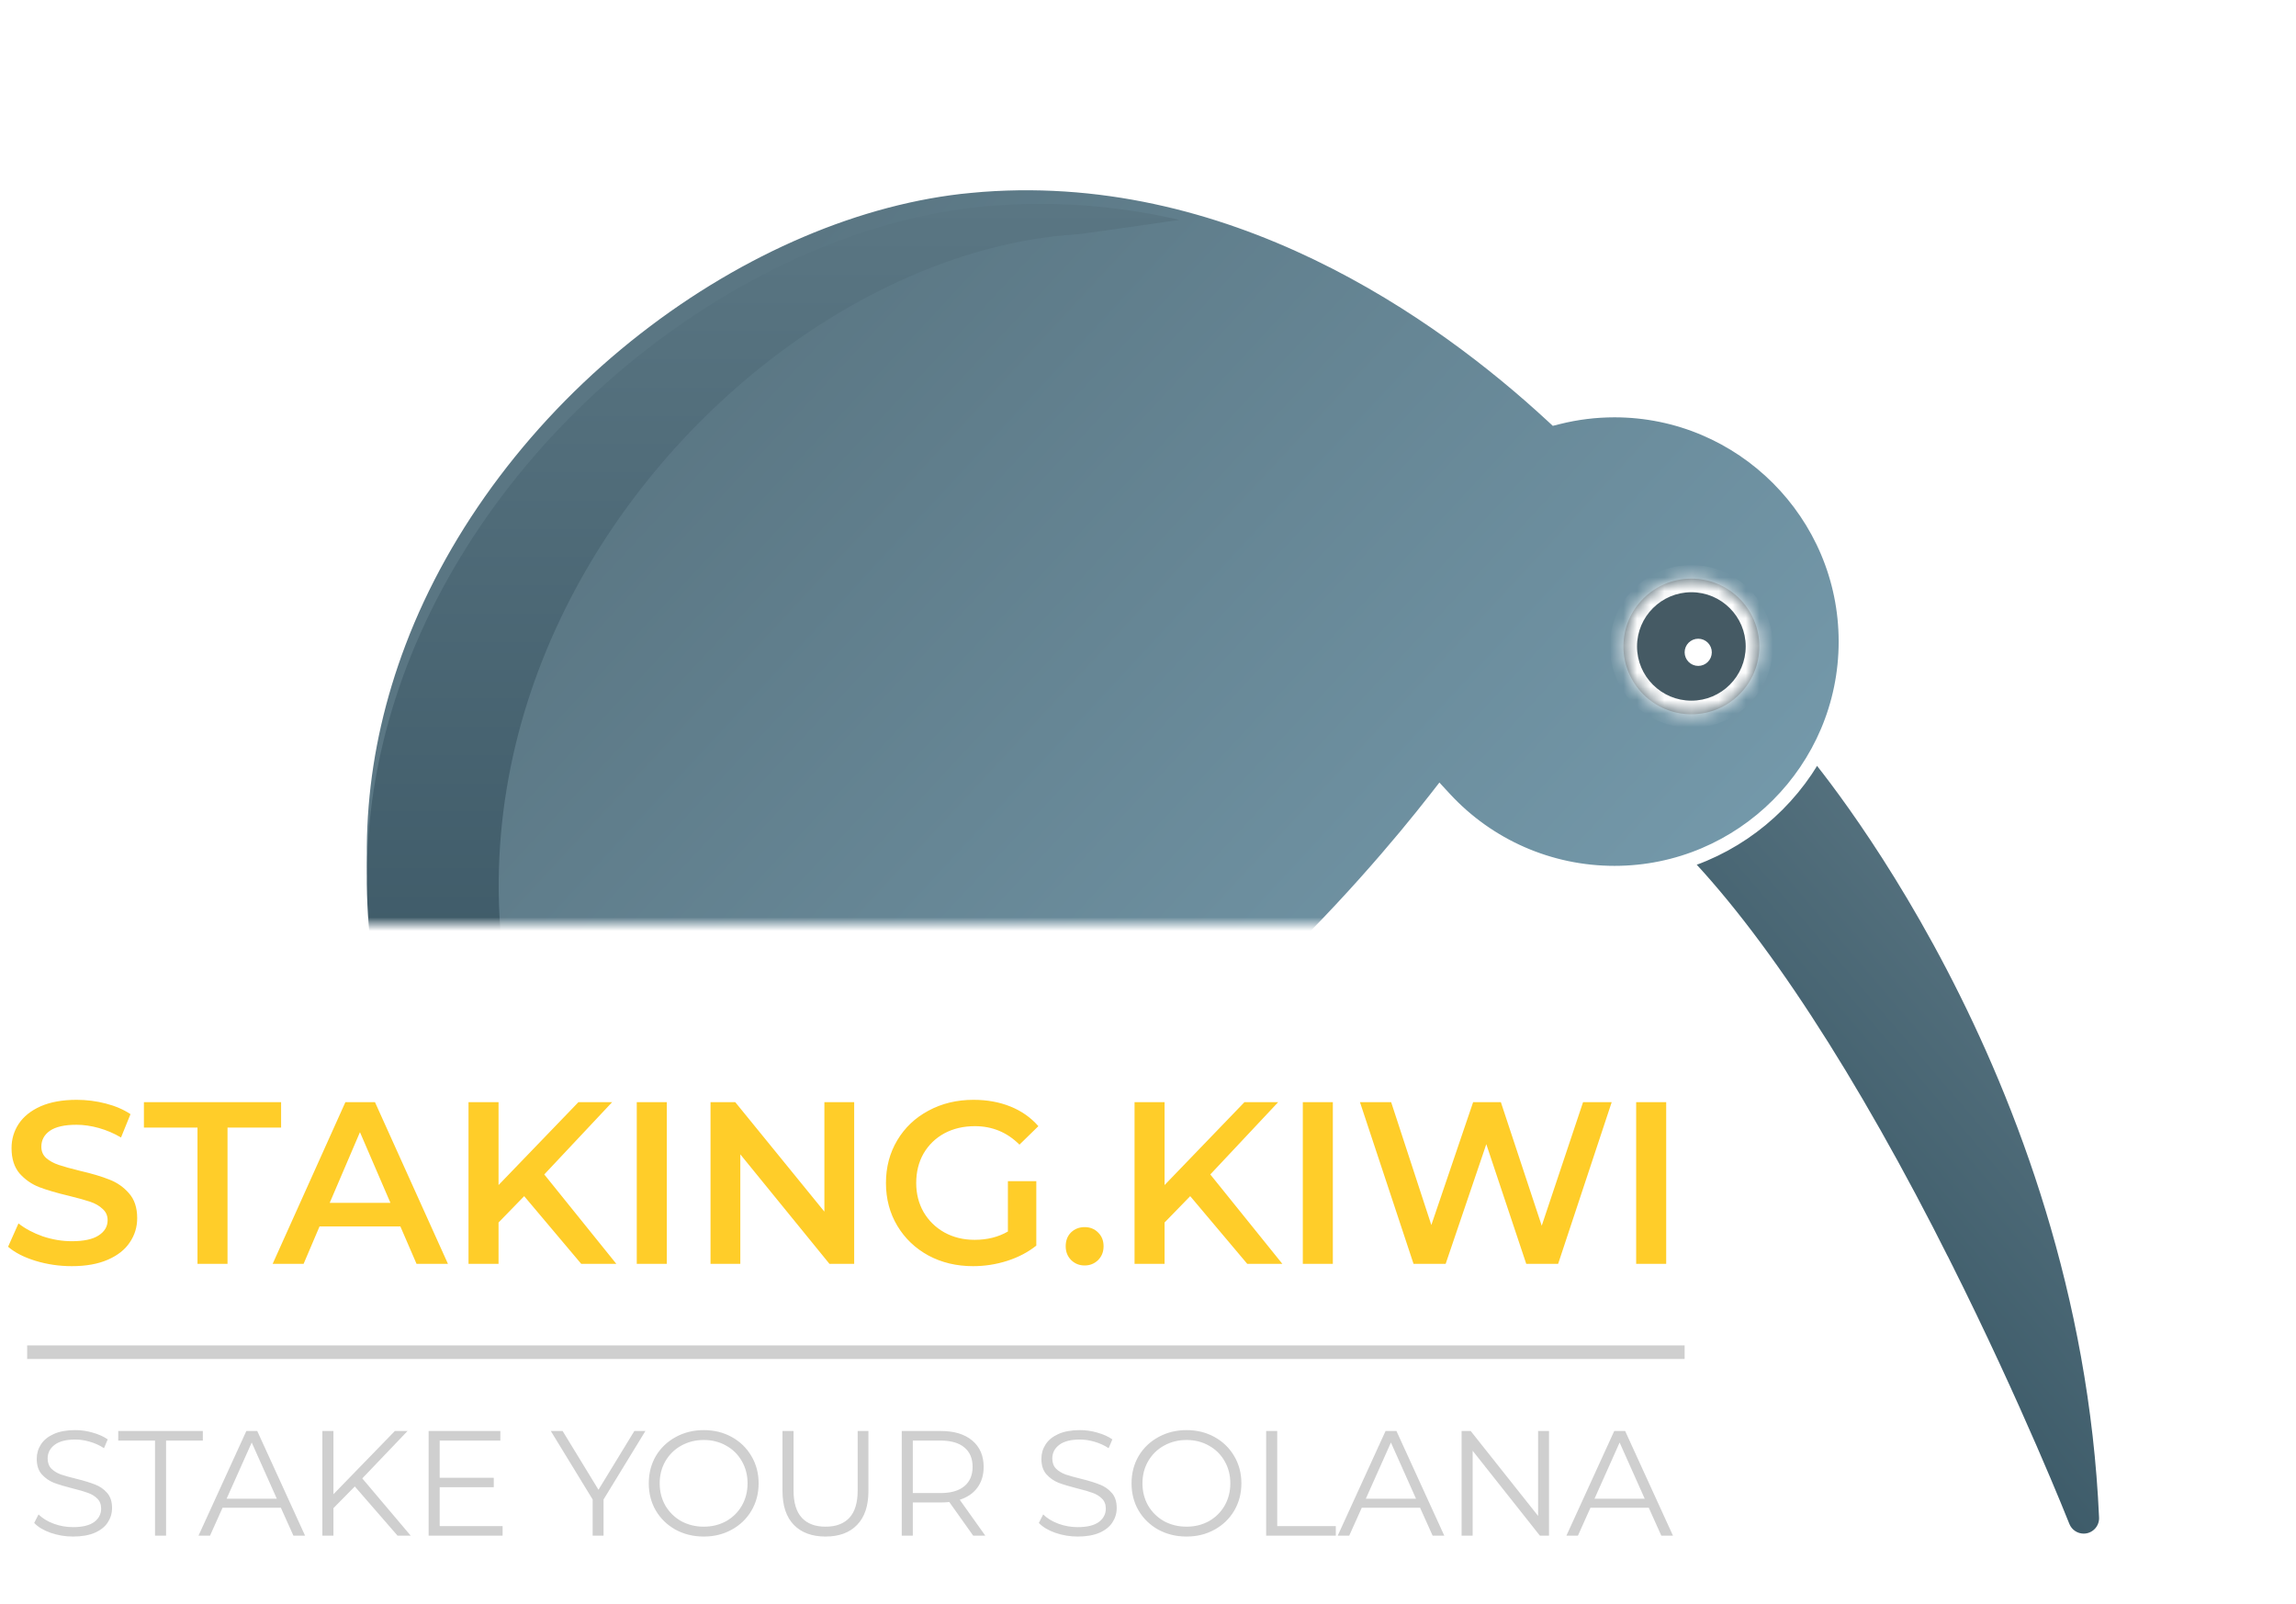 <svg width="169" height="118" viewBox="0 0 169 118" fill="none" xmlns="http://www.w3.org/2000/svg">
<path d="M5.287 93.17C4.369 93.17 3.479 93.04 2.618 92.779C1.768 92.518 1.094 92.173 0.595 91.742L1.36 90.025C1.847 90.41 2.442 90.728 3.145 90.977C3.859 91.215 4.573 91.334 5.287 91.334C6.171 91.334 6.828 91.192 7.259 90.909C7.701 90.626 7.922 90.252 7.922 89.787C7.922 89.447 7.797 89.169 7.548 88.954C7.31 88.727 7.004 88.552 6.63 88.427C6.256 88.302 5.746 88.161 5.1 88.002C4.193 87.787 3.457 87.571 2.89 87.356C2.335 87.141 1.853 86.806 1.445 86.353C1.048 85.888 0.85 85.265 0.85 84.483C0.85 83.826 1.026 83.231 1.377 82.698C1.74 82.154 2.278 81.723 2.992 81.406C3.717 81.089 4.601 80.93 5.644 80.93C6.369 80.93 7.083 81.021 7.786 81.202C8.489 81.383 9.095 81.644 9.605 81.984L8.908 83.701C8.387 83.395 7.843 83.163 7.276 83.004C6.709 82.845 6.16 82.766 5.627 82.766C4.754 82.766 4.103 82.913 3.672 83.208C3.253 83.503 3.043 83.894 3.043 84.381C3.043 84.721 3.162 84.999 3.4 85.214C3.649 85.429 3.961 85.599 4.335 85.724C4.709 85.849 5.219 85.99 5.865 86.149C6.749 86.353 7.474 86.568 8.041 86.795C8.608 87.01 9.089 87.345 9.486 87.798C9.894 88.251 10.098 88.863 10.098 89.634C10.098 90.291 9.917 90.886 9.554 91.419C9.203 91.952 8.664 92.377 7.939 92.694C7.214 93.011 6.33 93.17 5.287 93.17ZM14.537 82.97H10.593V81.1H20.691V82.97H16.747V93H14.537V82.97ZM29.47 90.246H23.52L22.347 93H20.069L25.424 81.1H27.6L32.972 93H30.66L29.47 90.246ZM28.739 88.512L26.495 83.31L24.268 88.512H28.739ZM38.583 88.019L36.696 89.957V93H34.486V81.1H36.696V87.203L42.578 81.1H45.06L40.062 86.421L45.366 93H42.782L38.583 88.019ZM46.87 81.1H49.081V93H46.87V81.1ZM62.873 81.1V93H61.054L54.492 84.942V93H52.299V81.1H54.118L60.68 89.158V81.1H62.873ZM74.188 86.914H76.279V91.657C75.667 92.144 74.953 92.518 74.137 92.779C73.321 93.04 72.482 93.17 71.621 93.17C70.408 93.17 69.314 92.909 68.34 92.388C67.365 91.855 66.6 91.124 66.045 90.195C65.49 89.266 65.212 88.217 65.212 87.05C65.212 85.883 65.49 84.834 66.045 83.905C66.6 82.976 67.365 82.25 68.34 81.729C69.326 81.196 70.431 80.93 71.655 80.93C72.652 80.93 73.559 81.094 74.375 81.423C75.191 81.752 75.876 82.233 76.432 82.868L75.038 84.228C74.131 83.321 73.037 82.868 71.757 82.868C70.918 82.868 70.17 83.044 69.513 83.395C68.867 83.746 68.357 84.239 67.983 84.874C67.62 85.509 67.439 86.234 67.439 87.05C67.439 87.843 67.62 88.557 67.983 89.192C68.357 89.827 68.867 90.325 69.513 90.688C70.17 91.051 70.912 91.232 71.74 91.232C72.669 91.232 73.485 91.028 74.188 90.62V86.914ZM79.836 93.119C79.45 93.119 79.122 92.989 78.85 92.728C78.578 92.456 78.442 92.116 78.442 91.708C78.442 91.289 78.572 90.949 78.833 90.688C79.105 90.427 79.439 90.297 79.836 90.297C80.232 90.297 80.561 90.427 80.822 90.688C81.094 90.949 81.23 91.289 81.23 91.708C81.23 92.116 81.094 92.456 80.822 92.728C80.55 92.989 80.221 93.119 79.836 93.119ZM87.607 88.019L85.72 89.957V93H83.51V81.1H85.72V87.203L91.602 81.1H94.084L89.086 86.421L94.39 93H91.806L87.607 88.019ZM95.895 81.1H98.105V93H95.895V81.1ZM118.632 81.1L114.688 93H112.342L109.401 84.194L106.409 93H104.046L100.102 81.1H102.397L105.355 90.144L108.432 81.1H110.472L113.481 90.195L116.524 81.1H118.632ZM120.432 81.1H122.642V93H120.432V81.1Z" fill="#FFCD29"/>
<path d="M5.377 113.066C4.805 113.066 4.255 112.974 3.727 112.791C3.206 112.608 2.803 112.366 2.517 112.065L2.836 111.438C3.115 111.717 3.485 111.944 3.947 112.12C4.409 112.289 4.886 112.373 5.377 112.373C6.066 112.373 6.583 112.248 6.928 111.999C7.273 111.742 7.445 111.412 7.445 111.009C7.445 110.701 7.35 110.455 7.159 110.272C6.976 110.089 6.748 109.949 6.477 109.854C6.206 109.751 5.828 109.641 5.344 109.524C4.765 109.377 4.303 109.238 3.958 109.106C3.613 108.967 3.316 108.758 3.067 108.479C2.825 108.2 2.704 107.823 2.704 107.346C2.704 106.957 2.807 106.605 3.012 106.29C3.217 105.967 3.533 105.711 3.958 105.52C4.383 105.329 4.911 105.234 5.542 105.234C5.982 105.234 6.411 105.296 6.829 105.421C7.254 105.538 7.621 105.703 7.929 105.916L7.654 106.565C7.331 106.352 6.987 106.195 6.62 106.092C6.253 105.982 5.894 105.927 5.542 105.927C4.867 105.927 4.358 106.059 4.013 106.323C3.676 106.58 3.507 106.913 3.507 107.324C3.507 107.632 3.599 107.881 3.782 108.072C3.973 108.255 4.207 108.398 4.486 108.501C4.772 108.596 5.153 108.703 5.63 108.82C6.195 108.959 6.649 109.099 6.994 109.238C7.346 109.37 7.643 109.575 7.885 109.854C8.127 110.125 8.248 110.496 8.248 110.965C8.248 111.354 8.142 111.709 7.929 112.032C7.724 112.347 7.405 112.6 6.972 112.791C6.539 112.974 6.008 113.066 5.377 113.066ZM11.41 106.004H8.704V105.3H14.93V106.004H12.224V113H11.41V106.004ZM20.673 110.943H16.383L15.459 113H14.612L18.132 105.3H18.935L22.455 113H21.597L20.673 110.943ZM20.376 110.283L18.528 106.147L16.68 110.283H20.376ZM26.116 109.381L24.543 110.976V113H23.729V105.3H24.543V109.953L29.064 105.3H29.999L26.666 108.787L30.23 113H29.262L26.116 109.381ZM36.994 112.296V113H31.549V105.3H36.829V106.004H32.363V108.743H36.345V109.436H32.363V112.296H36.994ZM44.426 110.338V113H43.623V110.338L40.543 105.3H41.412L44.052 109.623L46.692 105.3H47.506L44.426 110.338ZM51.802 113.066C51.039 113.066 50.346 112.897 49.723 112.56C49.107 112.215 48.623 111.746 48.271 111.152C47.926 110.558 47.754 109.891 47.754 109.15C47.754 108.409 47.926 107.742 48.271 107.148C48.623 106.554 49.107 106.088 49.723 105.751C50.346 105.406 51.039 105.234 51.802 105.234C52.564 105.234 53.25 105.403 53.859 105.74C54.475 106.077 54.959 106.547 55.311 107.148C55.663 107.742 55.839 108.409 55.839 109.15C55.839 109.891 55.663 110.562 55.311 111.163C54.959 111.757 54.475 112.223 53.859 112.56C53.25 112.897 52.564 113.066 51.802 113.066ZM51.802 112.34C52.41 112.34 52.96 112.204 53.452 111.933C53.943 111.654 54.328 111.273 54.607 110.789C54.885 110.298 55.025 109.751 55.025 109.15C55.025 108.549 54.885 108.006 54.607 107.522C54.328 107.031 53.943 106.649 53.452 106.378C52.96 106.099 52.41 105.96 51.802 105.96C51.193 105.96 50.639 106.099 50.141 106.378C49.649 106.649 49.261 107.031 48.975 107.522C48.696 108.006 48.557 108.549 48.557 109.15C48.557 109.751 48.696 110.298 48.975 110.789C49.261 111.273 49.649 111.654 50.141 111.933C50.639 112.204 51.193 112.34 51.802 112.34ZM60.765 113.066C59.768 113.066 58.99 112.78 58.433 112.208C57.876 111.636 57.597 110.804 57.597 109.711V105.3H58.411V109.678C58.411 110.573 58.613 111.24 59.016 111.68C59.419 112.12 60.002 112.34 60.765 112.34C61.535 112.34 62.122 112.12 62.525 111.68C62.928 111.24 63.13 110.573 63.13 109.678V105.3H63.922V109.711C63.922 110.804 63.644 111.636 63.086 112.208C62.536 112.78 61.763 113.066 60.765 113.066ZM71.633 113L69.873 110.525C69.675 110.547 69.47 110.558 69.257 110.558H67.189V113H66.375V105.3H69.257C70.24 105.3 71.01 105.535 71.567 106.004C72.124 106.473 72.403 107.119 72.403 107.94C72.403 108.541 72.249 109.051 71.941 109.469C71.64 109.88 71.208 110.177 70.643 110.36L72.524 113H71.633ZM69.235 109.865C69.998 109.865 70.581 109.696 70.984 109.359C71.387 109.022 71.589 108.549 71.589 107.94C71.589 107.317 71.387 106.84 70.984 106.51C70.581 106.173 69.998 106.004 69.235 106.004H67.189V109.865H69.235ZM79.326 113.066C78.754 113.066 78.204 112.974 77.676 112.791C77.156 112.608 76.752 112.366 76.466 112.065L76.785 111.438C77.064 111.717 77.434 111.944 77.896 112.12C78.358 112.289 78.835 112.373 79.326 112.373C80.016 112.373 80.533 112.248 80.877 111.999C81.222 111.742 81.394 111.412 81.394 111.009C81.394 110.701 81.299 110.455 81.108 110.272C80.925 110.089 80.698 109.949 80.426 109.854C80.155 109.751 79.777 109.641 79.293 109.524C78.714 109.377 78.252 109.238 77.907 109.106C77.563 108.967 77.266 108.758 77.016 108.479C76.774 108.2 76.653 107.823 76.653 107.346C76.653 106.957 76.756 106.605 76.961 106.29C77.167 105.967 77.482 105.711 77.907 105.52C78.333 105.329 78.861 105.234 79.491 105.234C79.931 105.234 80.36 105.296 80.778 105.421C81.204 105.538 81.57 105.703 81.878 105.916L81.603 106.565C81.281 106.352 80.936 106.195 80.569 106.092C80.203 105.982 79.843 105.927 79.491 105.927C78.817 105.927 78.307 106.059 77.962 106.323C77.625 106.58 77.456 106.913 77.456 107.324C77.456 107.632 77.548 107.881 77.731 108.072C77.922 108.255 78.157 108.398 78.435 108.501C78.721 108.596 79.103 108.703 79.579 108.82C80.144 108.959 80.599 109.099 80.943 109.238C81.295 109.37 81.592 109.575 81.834 109.854C82.076 110.125 82.197 110.496 82.197 110.965C82.197 111.354 82.091 111.709 81.878 112.032C81.673 112.347 81.354 112.6 80.921 112.791C80.489 112.974 79.957 113.066 79.326 113.066ZM87.337 113.066C86.574 113.066 85.881 112.897 85.258 112.56C84.642 112.215 84.158 111.746 83.806 111.152C83.461 110.558 83.289 109.891 83.289 109.15C83.289 108.409 83.461 107.742 83.806 107.148C84.158 106.554 84.642 106.088 85.258 105.751C85.881 105.406 86.574 105.234 87.337 105.234C88.1 105.234 88.785 105.403 89.394 105.74C90.01 106.077 90.494 106.547 90.846 107.148C91.198 107.742 91.374 108.409 91.374 109.15C91.374 109.891 91.198 110.562 90.846 111.163C90.494 111.757 90.01 112.223 89.394 112.56C88.785 112.897 88.1 113.066 87.337 113.066ZM87.337 112.34C87.945 112.34 88.496 112.204 88.987 111.933C89.478 111.654 89.863 111.273 90.142 110.789C90.421 110.298 90.56 109.751 90.56 109.15C90.56 108.549 90.421 108.006 90.142 107.522C89.863 107.031 89.478 106.649 88.987 106.378C88.496 106.099 87.945 105.96 87.337 105.96C86.728 105.96 86.174 106.099 85.676 106.378C85.184 106.649 84.796 107.031 84.51 107.522C84.231 108.006 84.092 108.549 84.092 109.15C84.092 109.751 84.231 110.298 84.51 110.789C84.796 111.273 85.184 111.654 85.676 111.933C86.174 112.204 86.728 112.34 87.337 112.34ZM93.198 105.3H94.012V112.296H98.324V113H93.198V105.3ZM104.526 110.943H100.236L99.312 113H98.465L101.985 105.3H102.788L106.308 113H105.45L104.526 110.943ZM104.229 110.283L102.381 106.147L100.533 110.283H104.229ZM114.017 105.3V113H113.346L108.396 106.752V113H107.582V105.3H108.253L113.214 111.548V105.3H114.017ZM121.359 110.943H117.069L116.145 113H115.298L118.818 105.3H119.621L123.141 113H122.283L121.359 110.943ZM121.062 110.283L119.214 106.147L117.366 110.283H121.062Z" fill="#CFCFCF"/>
<line x1="2" y1="99.5" x2="124" y2="99.5" stroke="#CFCFCF"/>
<mask id="mask0_1377_883" style="mask-type:alpha" maskUnits="userSpaceOnUse" x="17" y="0" width="152" height="118">
<path d="M110.5 68H22L17.5 53.5L22 31.5L51 7.5L88 0L123.5 18C131.5 24.833 140.7 36 145.5 40C150.3 44 152 57.167 152 66.5C153 75.167 167.6 98 168 100C168.4 102 163.833 108.167 164.5 117.5H150L121.5 77H118L110.5 68Z" fill="#FF6B48"/>
</mask>
<g mask="url(#mask0_1377_883)">
<g filter="url(#filter0_d_1377_883)">
<g filter="url(#filter1_d_1377_883)">
<path d="M64.064 100.601L63.689 100.698C63.529 100.74 63.361 100.785 63.184 100.833L63.051 100.351C62.735 100.438 62.393 100.537 62.03 100.648L62.177 101.126C61.859 101.223 61.526 101.33 61.179 101.447L61.019 100.973C60.695 101.083 60.361 101.201 60.017 101.328L60.191 101.797C59.872 101.915 59.545 102.041 59.214 102.175L59.026 101.712C58.704 101.842 58.378 101.98 58.047 102.126L58.25 102.584C58.092 102.654 57.933 102.726 57.773 102.799C57.63 102.866 57.5 102.951 57.385 103.051L57.056 102.675C56.749 102.942 56.525 103.293 56.411 103.684L56.891 103.824C56.848 103.97 56.826 104.124 56.826 104.282V104.282C56.826 104.44 56.849 104.594 56.892 104.741L56.412 104.881C56.526 105.271 56.75 105.622 57.056 105.89L57.385 105.513C57.5 105.613 57.63 105.699 57.773 105.765L57.774 105.765C57.936 105.84 58.096 105.916 58.253 105.993L58.035 106.442C58.353 106.597 58.662 106.755 58.962 106.917L59.199 106.477C59.517 106.648 59.826 106.824 60.125 107.003L59.868 107.432C60.171 107.614 60.465 107.801 60.747 107.991L61.026 107.576C61.328 107.78 61.618 107.988 61.897 108.2L61.594 108.598C61.876 108.813 62.145 109.032 62.401 109.256L62.73 108.88C63.006 109.121 63.268 109.367 63.516 109.619L63.16 109.97C63.408 110.223 63.641 110.48 63.859 110.742L64.244 110.423C64.36 110.564 64.473 110.706 64.581 110.85L64.581 110.85C64.658 110.952 64.745 111.043 64.841 111.123L64.522 111.507C64.776 111.718 65.075 111.868 65.397 111.943L65.511 111.457C65.633 111.485 65.758 111.5 65.886 111.5H66.402V112H67.435V111.5H68.468V112H69.5V111.5H70.533V112H71.566V111.5H72.599V112H73.631V111.5H74.664V112H75.697V111.5H76.73V112H77.762V111.5H78.795V112H79.828V111.5H80.861V112H81.893V111.5H82.926V112H83.959V111.5H84.992V112H86.024V111.5H87.057V112H88.09V111.5H88.606C88.76 111.5 88.91 111.478 89.053 111.438L89.19 111.919C89.571 111.81 89.915 111.597 90.183 111.304L89.813 110.967C89.913 110.858 90 110.733 90.068 110.595L90.068 110.595C90.137 110.458 90.185 110.314 90.212 110.167L90.703 110.26C90.777 109.87 90.74 109.467 90.597 109.097L90.13 109.277C90.076 109.138 90.003 109.006 89.911 108.883L89.911 108.883C89.809 108.748 89.704 108.614 89.598 108.483L89.987 108.168C89.766 107.895 89.536 107.63 89.299 107.374L88.932 107.713C88.701 107.463 88.462 107.221 88.217 106.986L88.562 106.625C88.309 106.382 88.049 106.147 87.784 105.92L87.459 106.3C87.198 106.078 86.933 105.863 86.663 105.655L86.967 105.259C86.689 105.044 86.406 104.838 86.119 104.639L85.834 105.049C85.551 104.852 85.265 104.663 84.976 104.481L85.243 104.058C84.945 103.87 84.645 103.689 84.344 103.516L84.094 103.949C83.794 103.776 83.492 103.611 83.191 103.452L83.424 103.01C83.11 102.845 82.797 102.687 82.485 102.537L82.268 102.988C81.953 102.836 81.639 102.692 81.329 102.555L81.531 102.097C81.204 101.953 80.881 101.817 80.563 101.689L80.376 102.152C80.048 102.02 79.725 101.895 79.41 101.779L79.584 101.31C79.243 101.184 78.912 101.068 78.592 100.96L78.432 101.434C78.089 101.318 77.759 101.213 77.445 101.117L77.591 100.639C77.232 100.529 76.894 100.432 76.581 100.346L76.449 100.829C76.275 100.781 76.109 100.737 75.951 100.696L75.576 100.6V100.212V99.709H76.076V98.702H75.576V97.695H76.076V96.688H75.576V95.681H76.076V94.674H75.576V93.667H76.076V92.66H75.576V91.653H76.076V90.646H75.576V89.639H76.076V88.632H75.576V88.128C75.576 88.018 75.565 87.912 75.545 87.809L76.035 87.712C75.98 87.432 75.87 87.171 75.717 86.942L75.301 87.221C75.182 87.042 75.028 86.889 74.85 86.769L75.128 86.354C74.899 86.2 74.639 86.09 74.359 86.035L74.262 86.525C74.159 86.505 74.052 86.494 73.942 86.494H73.427V85.994H72.396V86.494H71.366V85.994H70.335V86.494H69.305V85.994H68.274V86.494H67.243V85.994H66.213V86.494H65.698C65.588 86.494 65.481 86.505 65.378 86.525L65.281 86.035C65.001 86.09 64.741 86.2 64.512 86.354L64.79 86.769C64.612 86.889 64.458 87.042 64.339 87.221L63.923 86.942C63.77 87.171 63.66 87.432 63.604 87.712L64.095 87.809C64.075 87.912 64.064 88.018 64.064 88.128V88.632H63.564V89.639H64.064V90.646H63.564V91.653H64.064V92.66H63.564V93.668H64.064V94.675H63.564V95.682H64.064V96.689H63.564V97.696H64.064V98.704H63.564V99.711H64.064V100.214V100.601Z" fill="#455A64" stroke="white" stroke-dasharray="1 1"/>
<path d="M60.031 78.805C59.799 78.97 59.607 79.177 59.461 79.411L59.885 79.676C59.771 79.858 59.694 80.061 59.658 80.272L59.165 80.189C59.119 80.461 59.126 80.743 59.19 81.021L59.677 80.909C59.701 81.011 59.735 81.112 59.78 81.213L59.78 81.213L59.993 81.687L59.537 81.892L59.963 82.84L60.419 82.635L60.845 83.583L60.389 83.788L60.816 84.736L61.272 84.531L61.698 85.48L61.242 85.684L61.668 86.633L62.124 86.428L62.55 87.376L62.094 87.581L62.52 88.529L62.976 88.324L63.189 88.798C63.255 88.943 63.34 89.076 63.44 89.192L63.061 89.518C63.328 89.83 63.681 90.058 64.075 90.175L64.217 89.695C64.365 89.739 64.52 89.762 64.679 89.762H65.135V90.262H66.048V89.762H66.96V90.262H67.872V89.762H68.784V90.262H69.697V89.762H70.609V90.262H71.521V89.762H72.433V90.262H73.345V89.762H73.802C73.895 89.762 73.988 89.754 74.08 89.738L74.165 90.231C74.406 90.189 74.637 90.107 74.85 89.987L74.604 89.551C74.685 89.506 74.762 89.453 74.835 89.394C74.952 89.298 75.072 89.192 75.194 89.075L75.539 89.437C75.773 89.214 76.011 88.96 76.25 88.68L75.87 88.355C76.076 88.114 76.284 87.852 76.495 87.57L76.895 87.869C77.096 87.601 77.297 87.318 77.498 87.021L77.084 86.74C77.269 86.467 77.455 86.181 77.641 85.885L78.065 86.151C78.246 85.863 78.426 85.566 78.606 85.262L78.175 85.007C78.347 84.718 78.517 84.42 78.687 84.118L79.123 84.362C79.291 84.063 79.458 83.759 79.623 83.451L79.183 83.214C79.344 82.913 79.505 82.608 79.663 82.301L80.108 82.531C80.266 82.224 80.423 81.914 80.578 81.604L80.13 81.381C80.284 81.072 80.436 80.763 80.586 80.454L81.036 80.671C81.188 80.358 81.337 80.045 81.483 79.734L81.031 79.521C81.179 79.206 81.325 78.893 81.467 78.582L81.921 78.79C82.068 78.471 82.211 78.155 82.35 77.843L81.894 77.639C82.037 77.319 82.177 77.003 82.312 76.694L82.77 76.894C82.912 76.568 83.05 76.248 83.183 75.938L82.723 75.742C82.864 75.413 82.998 75.095 83.126 74.79L83.587 74.983C83.728 74.647 83.861 74.325 83.985 74.022L83.522 73.833C83.663 73.487 83.793 73.166 83.911 72.873L84.375 73.058C84.524 72.687 84.652 72.362 84.758 72.09L84.292 71.908C84.365 71.723 84.426 71.563 84.477 71.432L60.031 78.805ZM60.031 78.805L60.321 79.212C60.407 79.151 60.499 79.098 60.6 79.053C60.7 79.008 60.801 78.974 60.904 78.951L60.791 78.463C61.069 78.399 61.352 78.393 61.623 78.439L61.54 78.932C61.752 78.968 61.955 79.045 62.137 79.158L62.402 78.734C62.636 78.88 62.843 79.072 63.008 79.305L62.6 79.595C62.661 79.68 62.715 79.773 62.76 79.873L62.762 79.879L62.762 79.879L62.763 79.88L63.216 79.669L63.217 79.671L62.764 79.882L62.764 79.883L62.972 80.33L63.422 80.129L63.892 79.918L63.688 79.462L64.63 79.04L64.834 79.497L65.776 79.076L65.572 78.619L66.513 78.198L66.717 78.654L67.659 78.233L67.455 77.777L68.397 77.356L68.601 77.812L69.542 77.391L69.338 76.934L70.28 76.513L70.484 76.97L71.426 76.549L71.222 76.092L72.163 75.671L72.367 76.127L73.309 75.706L73.105 75.25L74.046 74.829L74.251 75.285L75.192 74.864L74.988 74.408L75.93 73.986L76.134 74.443L77.076 74.022L76.871 73.565L77.813 73.144L78.017 73.6L78.959 73.179L78.755 72.723L79.696 72.302L79.901 72.758L80.371 72.548L80.555 72.465L80.631 72.278C80.698 72.112 80.765 71.944 80.833 71.775L80.368 71.59C80.5 71.26 80.632 70.925 80.765 70.584L81.231 70.766C81.296 70.599 81.361 70.43 81.427 70.26L81.427 70.26C81.466 70.157 81.514 70.062 81.57 69.973L81.147 69.706C81.299 69.465 81.496 69.261 81.721 69.103L82.009 69.511C82.184 69.387 82.383 69.299 82.592 69.251L82.481 68.764C82.75 68.703 83.033 68.694 83.314 68.743L83.228 69.235C83.331 69.253 83.435 69.281 83.537 69.321L83.538 69.321C83.64 69.361 83.736 69.409 83.825 69.465L84.091 69.042C84.332 69.194 84.536 69.39 84.695 69.615L84.286 69.903C84.41 70.079 84.498 70.277 84.546 70.487L85.033 70.376C85.094 70.645 85.104 70.927 85.055 71.208M60.031 78.805L85.055 71.208M85.055 71.208L84.562 71.123C84.544 71.226 84.516 71.33 84.477 71.432L85.055 71.208Z" fill="#455A64" stroke="white" stroke-dasharray="1 1"/>
<path d="M122.847 53.181L122.847 53.181C122.733 53.719 122.898 54.278 123.284 54.667L123.285 54.668C129.388 60.832 136.25 71.365 143.139 85.097L142.692 85.321L143.139 85.097C148.38 95.543 151.815 104.222 151.852 104.316L151.852 104.316C152.102 104.95 152.712 105.35 153.371 105.35C153.483 105.35 153.598 105.339 153.712 105.314L153.712 105.314C154.493 105.148 155.039 104.442 155.004 103.644C153.546 70.675 133.75 47.51 132.924 46.559C132.59 46.174 132.091 45.967 131.58 46C131.069 46.034 130.605 46.306 130.324 46.733L129.906 46.459L130.324 46.733C128.751 49.131 126.511 50.953 123.849 51.998C123.337 52.199 122.961 52.643 122.847 53.181Z" fill="url(#paint0_linear_1377_883)" stroke="white"/>
<path d="M26.216 110.26C26.143 109.87 26.18 109.467 26.323 109.097L26.789 109.277C26.843 109.139 26.916 109.006 27.008 108.883C27.11 108.748 27.215 108.614 27.321 108.483L26.932 108.168C27.153 107.895 27.383 107.63 27.62 107.374L27.987 107.713C28.218 107.463 28.457 107.221 28.702 106.986L28.356 106.625C28.61 106.382 28.87 106.147 29.135 105.92L29.46 106.3C29.72 106.078 29.986 105.863 30.256 105.655L29.951 105.259C30.23 105.044 30.513 104.838 30.8 104.639L31.085 105.049C31.368 104.853 31.654 104.663 31.943 104.481L31.676 104.058C31.974 103.87 32.274 103.689 32.575 103.516L32.825 103.949C33.125 103.776 33.427 103.611 33.728 103.452L33.495 103.01C33.809 102.845 34.122 102.687 34.434 102.537L34.651 102.988C34.966 102.836 35.279 102.692 35.59 102.555L35.388 102.097C35.715 101.953 36.038 101.817 36.356 101.689L36.543 102.152C36.871 102.02 37.194 101.895 37.509 101.779L37.335 101.31C37.676 101.184 38.007 101.068 38.327 100.96L38.487 101.434C38.83 101.318 39.16 101.213 39.474 101.117L39.328 100.639C39.687 100.529 40.025 100.432 40.338 100.347L40.47 100.829C40.644 100.781 40.81 100.737 40.968 100.696L41.343 100.6V100.212V99.709H40.843V98.702H41.343V97.695H40.843V96.688H41.343V95.681H40.843V94.674H41.343V93.667H40.843V92.66H41.343V91.653H40.843V90.646H41.343V89.639H40.843V88.632H41.343V88.128C41.343 88.019 41.354 87.912 41.374 87.809L40.883 87.712C40.939 87.432 41.049 87.172 41.202 86.943L41.618 87.221C41.737 87.042 41.891 86.889 42.069 86.769L41.791 86.354C42.02 86.201 42.28 86.09 42.56 86.035L42.657 86.525C42.76 86.505 42.867 86.494 42.977 86.494H43.492V85.994H44.523V86.494H45.553V85.994H46.584V86.494H47.614V85.994H48.645V86.494H49.675V85.994H50.706V86.494H51.221C51.331 86.494 51.438 86.505 51.541 86.525L51.638 86.035C51.917 86.09 52.178 86.201 52.407 86.354L52.129 86.769C52.307 86.889 52.461 87.042 52.58 87.221L52.995 86.943C53.149 87.172 53.259 87.432 53.314 87.712L52.824 87.809C52.844 87.912 52.855 88.019 52.855 88.128V88.632H53.355V89.639H52.855V90.646H53.355V91.653H52.855V92.66H53.355V93.667H52.855V94.674H53.355V95.681H52.855V96.688H53.355V97.695H52.855V98.702H53.355V99.709H52.855V100.212V100.6L53.23 100.696C53.387 100.737 53.554 100.781 53.728 100.829L53.86 100.347C54.173 100.432 54.511 100.529 54.87 100.639L54.724 101.117C55.038 101.213 55.368 101.318 55.711 101.434L55.87 100.96C56.191 101.068 56.522 101.184 56.862 101.31L56.689 101.779C57.004 101.896 57.326 102.02 57.655 102.152L57.842 101.689C58.16 101.817 58.483 101.953 58.81 102.097L58.608 102.555C58.918 102.692 59.232 102.836 59.547 102.988L59.764 102.537C60.075 102.687 60.389 102.845 60.702 103.01L60.469 103.452C60.771 103.611 61.073 103.776 61.373 103.949L61.623 103.516C61.924 103.689 62.224 103.87 62.522 104.058L62.255 104.481C62.544 104.663 62.83 104.853 63.113 105.049L63.398 104.639C63.684 104.838 63.968 105.044 64.246 105.259L63.941 105.655C64.212 105.863 64.477 106.078 64.737 106.3L65.062 105.92C65.328 106.147 65.588 106.382 65.841 106.625L65.496 106.986C65.741 107.221 65.98 107.463 66.21 107.713L66.578 107.374C66.815 107.631 67.044 107.895 67.265 108.168L66.877 108.483C66.983 108.614 67.088 108.748 67.19 108.883L67.19 108.883C67.282 109.006 67.355 109.139 67.409 109.277L67.875 109.097C68.018 109.467 68.055 109.87 67.982 110.26L67.491 110.167C67.463 110.314 67.416 110.458 67.347 110.595L67.347 110.595C67.278 110.733 67.192 110.858 67.092 110.968L67.461 111.304C67.194 111.597 66.85 111.81 66.469 111.919L66.332 111.438C66.189 111.479 66.039 111.5 65.885 111.5H65.391V112H64.402V111.5H63.413V112H62.425V111.5H61.436V112H60.447V111.5H59.458V112H58.469V111.5H57.481V112H56.492V111.5H55.503V112H54.514V111.5H53.526V112H52.537V111.5H51.548V112H50.56V111.5H49.571V112H48.582V111.5H47.593V112H46.605V111.5H45.616V112H44.627V111.5H43.638V112H42.65V111.5H41.661V112H40.672V111.5H39.684V112H38.695V111.5H37.706V112H36.717V111.5H35.728V112H34.74V111.5H33.751V112H32.762V111.5H31.773V112H30.785V111.5H29.796V112H28.807V111.5H28.313C28.159 111.5 28.009 111.479 27.866 111.438L27.729 111.919C27.348 111.81 27.004 111.597 26.737 111.304L27.106 110.967C27.006 110.858 26.919 110.733 26.851 110.595L26.851 110.595C26.782 110.458 26.735 110.314 26.707 110.168L26.216 110.26Z" fill="#455A64" stroke="white" stroke-dasharray="1 1"/>
<path d="M114.7 22.719L114.437 22.785L114.239 22.602C106.116 15.097 90.531 3.886 71.422 5.695L71.375 5.197L71.422 5.695C63.265 6.466 54.533 10.171 46.847 16.151C38.887 22.344 32.687 30.561 29.382 39.278C26.38 47.197 25.72 55.303 27.417 63.378C29.309 72.386 34.118 81.089 41.742 89.244L41.742 89.244C42.05 89.575 42.483 89.762 42.935 89.762H51.034C51.328 89.762 51.617 89.682 51.87 89.532L51.87 89.531C51.971 89.472 55.224 87.509 58.616 82.627L58.754 82.428L58.996 82.413C69.395 81.783 80.618 76.031 92.378 65.186L92.717 65.554L92.378 65.186C98.587 59.462 103.264 53.832 105.62 50.817L105.981 50.354L106.38 50.785C109.571 54.225 114.054 56.214 118.835 56.214C128.209 56.214 135.837 48.586 135.837 39.211C135.837 29.836 128.209 22.209 118.835 22.209C117.437 22.209 116.051 22.38 114.7 22.719Z" fill="url(#paint1_linear_1377_883)" stroke="white"/>
<path d="M43.935 92.262C43.345 92.262 42.78 92.017 42.377 91.585C34.704 83.378 29.843 74.595 27.928 65.481C26.211 57.309 26.879 49.107 29.915 41.1C33.254 32.291 39.513 24.001 47.539 17.757C55.287 11.729 64.107 7.979 72.374 7.197C77.461 6.715 82.298 7.146 86.813 8.179C84.487 8.521 82.032 8.87 79.44 9.228C79.05 9.254 78.658 9.284 78.265 9.321C49.833 12.011 16.645 54.408 52.033 92.262H43.935Z" fill="url(#paint2_linear_1377_883)"/>
</g>
<mask id="path-11-inside-1_1377_883" fill="white">
<path d="M124.496 48.559C127.253 48.559 129.495 46.321 129.495 43.569C129.495 40.816 127.253 38.578 124.496 38.578C121.739 38.578 119.495 40.816 119.495 43.569C119.496 46.32 121.739 48.559 124.496 48.559Z"/>
</mask>
<path d="M124.496 48.559C127.253 48.559 129.495 46.321 129.495 43.569C129.495 40.816 127.253 38.578 124.496 38.578C121.739 38.578 119.495 40.816 119.495 43.569C119.496 46.32 121.739 48.559 124.496 48.559Z" fill="#455A64"/>
<path d="M119.495 43.569L118.495 43.569V43.569H119.495ZM124.496 47.559C126.702 47.559 128.495 45.767 128.495 43.569H130.495C130.495 46.874 127.803 49.559 124.496 49.559V47.559ZM128.495 43.569C128.495 41.37 126.702 39.578 124.496 39.578V37.578C127.803 37.578 130.495 40.263 130.495 43.569H128.495ZM124.496 39.578C122.289 39.578 120.495 41.371 120.495 43.569H118.495C118.495 40.262 121.188 37.578 124.496 37.578V39.578ZM120.495 43.568C120.496 45.766 122.29 47.559 124.496 47.559V49.559C121.188 49.559 118.497 46.874 118.495 43.569L120.495 43.568Z" fill="white" mask="url(#path-11-inside-1_1377_883)"/>
<circle cx="125" cy="44" r="0.5" fill="white" stroke="white"/>
</g>
<g opacity="0.3">
<line x1="26" y1="71.5" x2="97" y2="71.5" stroke="white"/>
<line x1="26" y1="70.5" x2="97" y2="70.5" stroke="black"/>
</g>
</g>
<defs>
<filter id="filter0_d_1377_883" x="22" y="5" width="137.506" height="115" filterUnits="userSpaceOnUse" color-interpolation-filters="sRGB">
<feFlood flood-opacity="0" result="BackgroundImageFix"/>
<feColorMatrix in="SourceAlpha" type="matrix" values="0 0 0 0 0 0 0 0 0 0 0 0 0 0 0 0 0 0 127 0" result="hardAlpha"/>
<feOffset dy="4"/>
<feGaussianBlur stdDeviation="2"/>
<feComposite in2="hardAlpha" operator="out"/>
<feColorMatrix type="matrix" values="0 0 0 0 0 0 0 0 0 0 0 0 0 0 0 0 0 0 0.25 0"/>
<feBlend mode="normal" in2="BackgroundImageFix" result="effect1_dropShadow_1377_883"/>
<feBlend mode="normal" in="SourceGraphic" in2="effect1_dropShadow_1377_883" result="shape"/>
</filter>
<filter id="filter1_d_1377_883" x="22" y="5" width="137.506" height="115" filterUnits="userSpaceOnUse" color-interpolation-filters="sRGB">
<feFlood flood-opacity="0" result="BackgroundImageFix"/>
<feColorMatrix in="SourceAlpha" type="matrix" values="0 0 0 0 0 0 0 0 0 0 0 0 0 0 0 0 0 0 127 0" result="hardAlpha"/>
<feOffset dy="4"/>
<feGaussianBlur stdDeviation="2"/>
<feComposite in2="hardAlpha" operator="out"/>
<feColorMatrix type="matrix" values="0 0 0 0 0 0 0 0 0 0 0 0 0 0 0 0 0 0 0.25 0"/>
<feBlend mode="normal" in2="BackgroundImageFix" result="effect1_dropShadow_1377_883"/>
<feBlend mode="normal" in="SourceGraphic" in2="effect1_dropShadow_1377_883" result="shape"/>
</filter>
<linearGradient id="paint0_linear_1377_883" x1="155.5" y1="63" x2="127.5" y2="87" gradientUnits="userSpaceOnUse">
<stop stop-color="#5A7683"/>
<stop offset="0.849" stop-color="#3C5A68"/>
</linearGradient>
<linearGradient id="paint1_linear_1377_883" x1="53.5" y1="16" x2="122.5" y2="80" gradientUnits="userSpaceOnUse">
<stop stop-color="#5A7683"/>
<stop offset="1" stop-color="#789EB0"/>
</linearGradient>
<linearGradient id="paint2_linear_1377_883" x1="56.907" y1="7" x2="56.907" y2="92.262" gradientUnits="userSpaceOnUse">
<stop stop-color="#5A7683"/>
<stop offset="1" stop-color="#314D5B"/>
</linearGradient>
</defs>
</svg>
